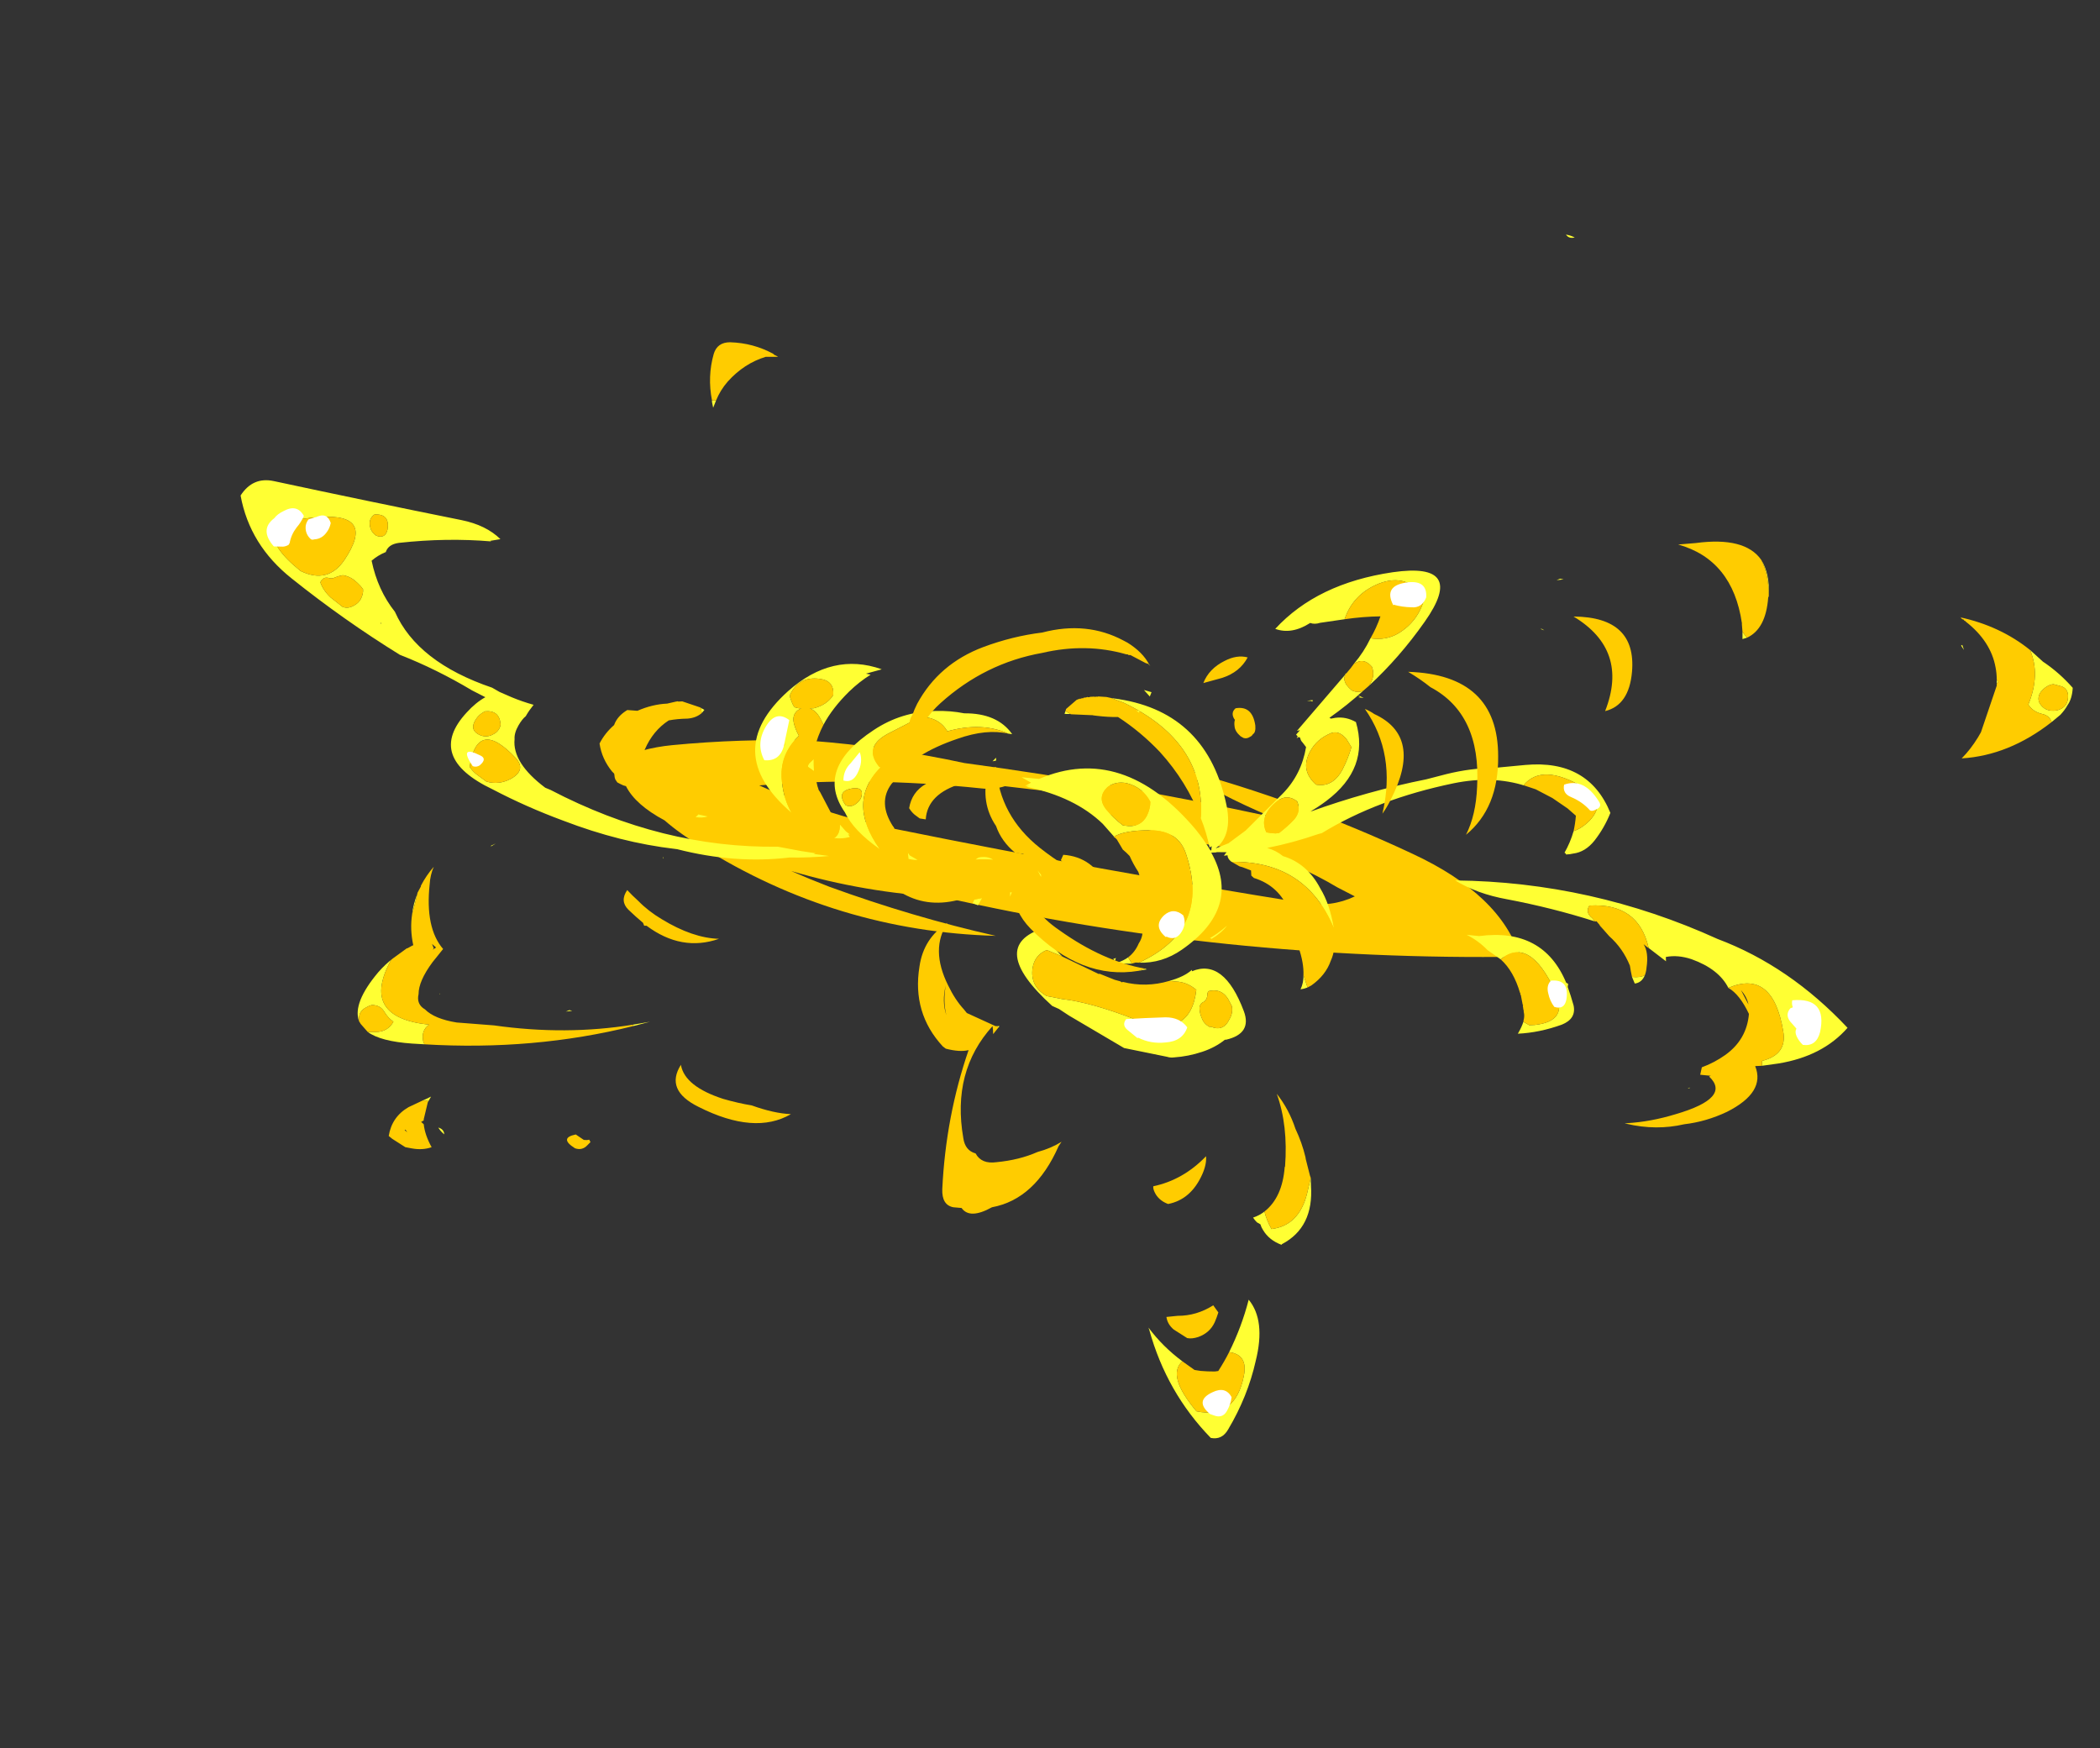 <?xml version="1.0" encoding="UTF-8" standalone="no"?>
<svg xmlns:ffdec="https://www.free-decompiler.com/flash" xmlns:xlink="http://www.w3.org/1999/xlink" ffdec:objectType="frame" height="821.4px" width="986.75px" xmlns="http://www.w3.org/2000/svg">
  <rect width="100%" height="100%" fill="#333333" stroke="none"/>
  <g transform="matrix(1.0, 0.0, 0.0, 1.0, 530.0, 337.05)">
    <use ffdec:characterId="926" height="14.6" transform="matrix(6.261, 0.0, 0.0, 7.0, -241.497, 10.65)" width="68.0" xlink:href="#shape0"/>
    <use ffdec:characterId="923" height="69.4" transform="matrix(-4.65, -2.67, 3.399, -5.921, 145.91, 480.745)" width="145.35" xlink:href="#shape1"/>
    <use ffdec:characterId="927" height="67.3" transform="matrix(5.493, 0.0, 0.0, 6.837, -361.889, -226.82)" width="146.7" xlink:href="#shape2"/>
  </g>
  <defs>
    <g id="shape0" transform="matrix(1.0, 0.0, 0.0, 1.0, 34.7, 7.7)">
      <path d="M3.3 -2.4 Q0.8 -3.45 -2.05 -4.25 L-5.4 -4.6 -5.35 -4.6 Q-6.2 -4.35 -7.15 -4.45 -15.7 -5.25 -23.8 -4.65 -18.95 -2.7 -13.45 -1.7 1.75 1.05 17.1 3.25 19.15 3.55 20.9 2.8 L19.6 2.2 Q18.1 1.4 16.45 0.75 14.6 0.05 12.45 -0.3 L9.45 -0.75 Q8.25 -0.9 7.45 -1.25 5.45 -1.5 3.3 -2.4 M7.65 -5.8 Q16.8 -3.6 25.25 -0.05 31.85 2.7 33.3 6.85 11.1 7.15 -10.0 2.85 -15.9 2.55 -21.4 1.1 -20.0 1.65 -18.55 2.15 -12.25 4.2 -6.05 5.45 -18.0 5.15 -28.15 -0.55 -29.75 -1.4 -30.9 -2.3 -33.1 -3.35 -33.8 -4.6 L-34.0 -4.65 Q-34.25 -4.75 -34.45 -4.85 L-34.6 -5.05 -34.65 -5.2 -34.7 -5.6 -34.7 -6.3 Q-32.65 -7.15 -30.35 -7.35 -25.15 -7.8 -20.0 -7.65 -14.1 -7.25 -8.4 -6.15 3.2 -4.75 14.6 -2.55 10.5 -4.1 7.65 -5.8" fill="#ffcc00" fill-rule="evenodd" stroke="none"/>
    </g>
    <g id="shape1" transform="matrix(1.0, 0.0, 0.0, 1.0, 59.7, 52.3)">
      <path d="M45.4 -48.9 L45.35 -48.85 44.95 -48.4 44.95 -48.85 44.95 -48.75 45.4 -48.9 M42.3 -50.2 Q42.7 -50.15 43.05 -50.0 42.55 -49.9 42.3 -50.2 M21.65 -18.25 Q24.45 -18.05 25.9 -17.25 30.1 -15.7 27.3 -11.35 26.0 -9.3 23.45 -8.1 22.3 -7.55 21.15 -7.25 18.65 -6.1 16.6 -6.85 L16.9 -6.95 Q19.45 -7.15 21.65 -8.9 22.9 -8.35 24.3 -8.95 L25.95 -10.95 Q27.45 -12.7 25.3 -13.35 L25.15 -13.35 25.1 -13.2 Q26.35 -16.55 21.65 -18.25 M19.5 -17.45 L19.1 -17.6 18.3 -17.6 Q18.6 -17.75 19.05 -17.85 L19.35 -17.5 19.5 -17.45 M27.5 -21.05 L26.35 -20.7 26.45 -20.8 25.2 -20.4 Q26.65 -21.2 28.15 -21.85 32.0 -24.1 37.05 -25.2 L37.2 -25.25 Q41.65 -26.75 46.95 -27.4 50.35 -27.85 53.65 -27.95 60.2 -28.35 59.0 -24.25 58.75 -23.35 58.25 -22.7 L59.55 -22.75 Q63.2 -22.7 66.6 -23.1 72.4 -22.95 78.15 -22.25 82.8 -21.7 85.65 -19.05 85.55 -17.5 83.75 -17.05 75.8 -15.05 67.8 -12.95 65.7 -12.4 64.0 -12.75 L64.7 -13.2 64.6 -13.2 Q68.15 -14.5 71.55 -16.45 72.3 -16.9 72.15 -17.45 72.6 -17.9 72.85 -18.45 71.1 -20.0 68.85 -20.7 64.95 -22.95 58.15 -21.9 L57.4 -21.9 56.25 -21.8 Q55.25 -21.7 54.25 -21.5 54.35 -22.0 54.35 -22.4 L54.35 -22.45 Q54.5 -22.75 54.5 -23.25 54.5 -23.85 54.2 -24.2 53.35 -25.7 49.75 -26.05 L49.25 -26.0 Q38.2 -25.65 29.5 -21.6 L27.5 -21.05 M29.95 -19.1 Q38.0 -17.9 35.5 -11.95 33.85 -8.1 29.35 -7.45 L29.4 -7.5 30.35 -8.25 29.95 -8.15 Q30.5 -8.95 30.85 -9.9 31.4 -11.45 31.35 -12.75 L31.65 -12.6 Q32.45 -12.15 33.1 -12.25 L32.8 -12.1 Q31.95 -11.45 31.9 -10.65 32.45 -9.75 33.65 -10.15 35.35 -10.7 35.2 -12.1 L35.1 -12.25 Q34.9 -12.4 34.65 -12.55 34.5 -12.65 34.3 -12.7 34.0 -12.65 33.75 -12.55 L33.85 -12.65 33.95 -12.8 Q34.15 -13.25 33.7 -13.65 33.35 -13.95 32.85 -14.2 32.75 -14.2 32.75 -14.3 33.4 -16.1 32.05 -17.55 31.15 -18.55 29.95 -19.1 M30.6 -15.15 Q30.35 -15.5 30.05 -15.85 L30.7 -15.8 30.75 -15.7 30.75 -15.55 30.6 -15.15 M28.95 -16.75 L28.9 -16.8 28.95 -16.8 28.95 -16.75 M25.75 -18.15 L25.0 -18.35 24.55 -18.4 24.7 -18.45 24.45 -18.55 Q24.95 -18.95 25.6 -19.15 25.3 -18.75 25.75 -18.15 M3.1 -18.4 L4.55 -18.55 Q5.25 -19.25 4.85 -20.1 4.25 -21.3 2.55 -21.3 L2.2 -21.2 1.25 -20.95 Q-1.1 -20.15 -5.3 -19.65 -10.3 -19.0 -8.55 -15.8 -7.5 -15.65 -6.65 -16.0 L-6.1 -16.2 Q-6.55 -15.85 -6.9 -15.45 -7.2 -15.1 -7.35 -14.75 L-7.4 -14.85 Q-9.25 -12.95 -13.1 -15.45 -14.7 -16.5 -13.0 -17.75 L-12.9 -17.8 Q-12.5 -18.6 -11.7 -19.3 -10.85 -20.05 -9.8 -20.6 -9.55 -20.75 -9.25 -20.8 L-5.6 -21.75 0.0 -21.7 1.05 -21.65 1.7 -21.7 Q9.3 -20.4 5.75 -17.35 5.05 -17.8 4.2 -18.1 3.65 -18.3 3.1 -18.4 M25.3 -15.85 Q25.5 -15.05 26.35 -15.55 27.55 -16.3 26.15 -16.8 25.6 -16.75 25.4 -16.3 25.3 -16.1 25.3 -15.85 M13.9 -15.65 Q13.9 -15.5 13.75 -15.35 13.15 -14.95 12.55 -15.0 13.4 -15.3 13.9 -15.6 L13.9 -15.65 M4.3 -9.5 L5.8 -9.1 Q9.1 -8.45 13.2 -9.5 L13.05 -9.35 13.35 -9.5 13.05 -9.1 14.0 -9.1 Q13.3 -8.85 12.6 -8.6 7.8 -3.6 -1.5 -6.25 -2.65 -6.6 -3.55 -7.0 L-3.6 -6.95 -3.45 -6.7 -3.35 -6.85 Q-2.45 -6.05 -1.4 -5.4 1.5 -0.7 9.45 -1.15 L10.65 -1.3 10.0 -1.1 Q2.65 1.1 -2.85 -3.8 -4.55 -5.35 -3.85 -6.7 L-4.6 -5.95 -5.35 -4.6 -6.55 -1.15 Q-7.15 0.65 -6.3 2.45 L-5.85 2.6 Q-5.6 2.65 -5.45 2.8 L-5.3 2.8 -5.2 2.65 -5.2 2.8 -5.0 2.85 -5.1 3.25 -4.9 3.1 -6.15 8.25 -6.1 8.15 -6.2 7.85 Q-6.4 7.65 -6.65 7.55 -6.95 7.45 -7.3 7.4 -7.95 7.45 -8.2 7.8 -7.6 6.35 -6.8 5.0 L-6.95 5.0 -7.25 5.2 Q-8.0 5.65 -9.0 5.65 -12.05 3.35 -10.2 -0.05 -9.85 -0.7 -9.4 -1.3 -12.85 1.9 -16.85 4.65 L-18.15 5.65 Q-19.75 6.85 -21.5 7.65 L-23.75 8.9 Q-28.3 11.4 -32.3 8.95 -32.5 7.85 -32.3 6.75 -32.1 5.75 -31.25 5.25 -31.05 5.1 -30.75 4.95 L-30.65 5.0 -30.55 5.0 Q-30.55 5.8 -30.3 6.6 -30.8 7.05 -31.05 7.75 -31.6 9.55 -29.15 9.55 -24.95 9.6 -24.5 7.65 L-24.65 7.65 Q-21.7 7.15 -19.1 5.35 -14.0 1.8 -11.25 -2.15 L-11.05 -2.3 Q-9.5 -3.7 -7.75 -4.9 -8.6 -4.75 -9.3 -4.85 -11.45 -4.45 -13.55 -5.5 -14.95 -6.1 -16.3 -7.4 -11.25 -4.35 -5.65 -6.95 L-5.75 -6.95 -5.6 -6.95 Q-5.2 -6.9 -5.05 -6.7 L-4.8 -6.85 Q-4.8 -6.7 -4.85 -6.55 L-4.05 -6.9 -4.1 -6.9 -3.7 -7.1 Q-8.45 -9.35 -5.7 -13.9 -4.8 -15.4 -3.0 -16.15 -7.05 -11.7 -1.85 -8.05 -0.25 -6.9 1.9 -7.85 3.9 -8.75 4.4 -9.5 L4.3 -9.5 M13.05 -3.65 L13.5 -3.85 13.6 -3.5 13.55 -3.65 13.05 -3.65 M-6.3 9.05 Q-6.55 10.1 -6.45 11.15 -7.75 11.55 -8.35 12.4 -9.35 13.8 -8.8 15.4 -6.4 16.35 -4.7 14.7 -3.2 13.2 -3.65 11.4 L-1.95 10.35 Q-1.6 10.05 -1.2 10.0 -0.3 8.65 1.2 8.45 0.0 12.6 -5.25 15.85 -10.45 19.05 -9.85 14.0 -9.5 11.0 -8.4 8.25 L-8.4 8.3 Q-8.5 9.05 -7.8 9.5 -6.75 9.8 -6.3 9.05 M-16.9 -11.85 Q-16.7 -12.05 -16.45 -12.2 -16.4 -11.7 -16.05 -11.25 L-16.9 -11.85 M-2.5 -16.45 Q-2.0 -16.7 -1.4 -16.9 L-1.35 -16.9 Q-1.75 -16.55 -1.95 -16.2 -2.2 -16.3 -2.5 -16.45 M6.25 -8.1 Q5.25 -8.4 4.2 -8.5 L3.75 -8.35 Q2.75 -7.95 2.8 -7.1 2.85 -6.55 3.15 -6.15 4.35 -5.55 5.75 -5.85 6.7 -6.1 7.05 -6.75 7.4 -7.7 6.25 -8.1 M56.0 -24.6 Q55.75 -24.3 55.85 -23.9 55.9 -23.8 55.95 -23.75 56.65 -23.0 57.65 -23.55 58.05 -24.0 58.0 -24.55 57.95 -25.2 57.05 -25.15 56.35 -25.1 56.0 -24.6 M56.4 -27.4 Q56.0 -27.55 55.6 -27.6 L54.5 -27.7 Q53.4 -27.5 52.75 -26.7 51.95 -25.65 53.25 -25.3 58.0 -24.15 56.4 -27.4 M41.5 -15.95 L41.05 -15.95 41.1 -16.2 41.2 -16.15 41.4 -15.95 41.5 -15.95 M36.95 -22.4 L36.15 -22.2 Q36.5 -22.5 37.05 -22.65 L36.95 -22.4 M33.4 -15.35 L33.45 -15.15 33.45 -15.35 33.4 -15.35 M74.35 -22.05 L73.05 -22.2 Q72.55 -22.15 72.25 -21.75 72.0 -21.45 72.0 -21.15 72.0 -20.75 72.25 -20.45 72.4 -20.4 72.55 -20.35 72.95 -20.25 73.35 -20.2 73.9 -20.15 74.4 -20.3 74.7 -20.5 74.9 -20.7 75.05 -20.9 75.35 -20.95 75.85 -21.05 75.8 -21.5 75.2 -21.9 74.35 -22.05 M78.65 -17.6 Q84.55 -20.65 77.8 -21.5 75.15 -21.35 74.95 -19.35 74.6 -15.5 78.65 -17.6 M69.45 -21.9 L69.35 -21.85 69.45 -21.85 69.45 -21.9 M74.65 -16.25 Q74.3 -16.75 73.6 -16.8 72.75 -16.7 73.0 -16.05 73.5 -15.0 74.65 -15.6 74.85 -15.95 74.65 -16.25 M-26.85 -36.3 Q-26.7 -34.35 -26.05 -32.5 -28.25 -33.15 -29.25 -35.9 -30.2 -38.3 -30.15 -40.95 -30.15 -41.8 -29.2 -42.05 -23.85 -40.85 -19.8 -37.7 L-19.65 -37.6 Q-21.55 -38.25 -23.7 -38.45 -23.1 -39.85 -26.95 -40.95 -30.25 -40.1 -29.0 -37.2 -28.4 -35.8 -26.85 -36.3 M-47.1 -9.0 L-47.1 -9.05 -46.95 -9.1 -47.1 -9.0 M-54.85 -0.95 L-54.65 -0.65 Q-56.3 0.6 -54.95 1.85 -51.45 5.2 -48.9 2.55 -47.35 3.35 -44.85 3.0 -43.6 2.8 -42.8 2.25 L-43.0 2.0 -41.1 2.2 Q-38.35 4.55 -34.75 2.7 -34.7 2.15 -35.5 2.05 L-35.85 1.95 -35.9 1.95 Q-32.05 1.3 -28.2 0.25 -25.7 -0.45 -23.45 -0.4 -33.9 4.2 -45.95 5.1 -52.6 5.95 -59.7 4.25 -59.05 1.7 -56.0 -0.25 L-54.85 -0.95 M-30.35 -3.55 L-28.95 -3.45 Q-27.85 -3.2 -26.7 -3.25 L-27.7 -2.9 Q-32.2 -0.2 -36.35 -2.7 L-36.55 -2.7 -36.65 -2.9 Q-37.25 -3.3 -37.9 -3.8 -38.7 -4.5 -37.85 -5.35 -36.5 -6.6 -34.9 -7.4 L-34.9 -7.3 Q-34.9 -6.85 -34.8 -6.5 L-35.4 -6.5 -35.8 -6.3 Q-38.25 -4.9 -35.9 -3.6 -31.5 -1.15 -30.35 -3.55 M-50.35 -4.7 L-50.3 -4.8 -50.2 -4.85 -50.35 -4.7 M-42.0 0.45 Q-42.1 -0.1 -41.6 -0.4 L-41.1 -0.1 Q-41.8 0.15 -42.0 0.45 M-36.85 1.75 L-36.45 1.85 -36.5 1.85 -36.85 1.75 M-12.35 -16.4 Q-12.35 -15.9 -11.95 -15.55 L-11.65 -15.4 Q-10.5 -14.75 -9.55 -15.45 -9.5 -15.6 -9.6 -15.7 -9.8 -16.0 -9.65 -16.25 -9.4 -16.5 -9.6 -16.8 -9.85 -17.1 -10.2 -17.3 -10.65 -17.6 -11.25 -17.55 L-11.25 -17.5 Q-12.45 -17.4 -12.35 -16.4 M-1.05 -16.65 L-1.1 -16.85 -0.85 -16.8 -0.9 -16.8 -1.05 -16.65 M-25.45 -23.1 L-25.8 -23.55 Q-27.85 -25.95 -26.15 -28.05 L-26.15 -28.1 Q-25.0 -28.25 -24.1 -27.85 -23.85 -27.75 -23.65 -27.6 L-23.3 -27.6 Q-23.05 -27.55 -22.8 -27.45 -23.2 -27.1 -23.4 -26.7 -23.95 -27.15 -24.7 -27.5 -26.65 -26.35 -25.85 -24.15 L-25.45 -23.1 M-8.0 -3.6 Q-8.35 -2.95 -8.55 -2.3 -8.75 -1.55 -8.0 -1.1 -6.75 -0.95 -6.35 -2.0 -5.8 -3.35 -7.0 -4.0 L-7.35 -3.9 -7.75 -3.75 -8.0 -3.6 M-8.7 0.55 Q-10.1 0.95 -10.05 2.35 -10.0 3.2 -9.75 4.0 L-9.05 4.3 Q-8.1 4.6 -7.6 4.15 -6.75 3.3 -6.8 2.3 -6.85 0.85 -8.7 0.55" fill="#ffff33" fill-rule="evenodd" stroke="none"/>
      <path d="M44.95 -48.85 L44.5 -50.05 44.45 -50.05 44.6 -50.25 44.3 -50.3 Q43.75 -50.9 42.7 -51.4 43.25 -51.9 44.15 -52.15 L44.7 -52.3 46.05 -52.25 46.45 -52.2 Q47.05 -50.95 46.2 -49.8 45.8 -49.35 45.4 -48.9 L44.95 -48.75 44.95 -48.85 M45.5 -51.3 L45.2 -51.35 45.45 -51.25 45.5 -51.3 M32.3 -45.7 L31.45 -45.75 31.2 -45.65 31.05 -45.55 30.85 -45.65 30.95 -45.95 Q31.1 -46.45 31.75 -46.55 33.45 -46.5 32.3 -45.7 M19.05 -17.85 L19.15 -17.9 20.5 -18.2 20.7 -18.2 21.05 -18.25 21.65 -18.25 Q26.35 -16.55 25.1 -13.2 L25.15 -13.35 25.3 -13.35 Q27.45 -12.7 25.95 -10.95 L24.3 -8.95 Q22.9 -8.35 21.65 -8.9 19.45 -7.15 16.9 -6.95 18.8 -7.4 20.55 -9.0 23.3 -11.45 23.45 -13.4 L23.6 -13.95 Q23.85 -15.55 21.6 -16.45 L21.55 -16.45 21.4 -16.55 21.2 -16.65 19.5 -17.45 19.35 -17.5 19.05 -17.85 M20.5 -15.0 Q20.85 -14.95 21.2 -14.8 21.7 -13.75 21.0 -12.8 20.3 -11.75 19.2 -11.05 L18.15 -11.15 17.9 -11.2 18.25 -11.5 Q20.45 -13.3 19.45 -14.9 L19.95 -15.05 20.5 -15.0 M25.6 -19.15 Q27.1 -19.65 29.5 -19.1 L29.5 -19.15 29.8 -19.1 29.95 -19.1 Q31.15 -18.55 32.05 -17.55 33.4 -16.1 32.75 -14.3 32.75 -14.2 32.85 -14.2 33.35 -13.95 33.7 -13.65 34.15 -13.25 33.95 -12.8 L33.85 -12.65 33.75 -12.55 Q34.0 -12.65 34.3 -12.7 34.5 -12.65 34.65 -12.55 34.9 -12.4 35.1 -12.25 L35.2 -12.1 Q35.35 -10.7 33.65 -10.15 32.45 -9.75 31.9 -10.65 31.95 -11.45 32.8 -12.1 L33.1 -12.25 Q32.45 -12.15 31.65 -12.6 L31.35 -12.75 Q31.3 -13.65 31.0 -14.45 L30.6 -15.15 30.75 -15.55 30.75 -15.7 30.7 -15.8 30.05 -15.85 29.1 -16.65 28.95 -16.75 28.95 -16.8 28.9 -16.8 28.65 -16.9 26.75 -17.85 Q26.25 -18.0 25.75 -18.15 25.3 -18.75 25.6 -19.15 M25.3 -15.85 Q25.3 -16.1 25.4 -16.3 25.6 -16.75 26.15 -16.8 27.55 -16.3 26.35 -15.55 25.5 -15.05 25.3 -15.85 M-6.1 -16.2 L-6.65 -16.0 Q-7.5 -15.65 -8.55 -15.8 -10.3 -19.0 -5.3 -19.65 -1.1 -20.15 1.25 -20.95 L2.2 -21.2 2.55 -21.3 Q4.25 -21.3 4.85 -20.1 5.25 -19.25 4.55 -18.55 L3.1 -18.4 3.0 -18.4 -0.45 -18.2 -0.5 -18.15 -0.55 -18.15 -1.9 -18.0 -2.4 -17.9 -2.6 -17.9 -2.6 -17.85 Q-4.65 -17.4 -6.1 -16.2 M3.4 -15.45 Q3.4 -15.05 4.0 -14.6 5.5 -13.3 7.4 -12.7 L7.45 -12.3 Q5.1 -11.4 2.7 -12.7 2.2 -12.95 1.9 -13.4 1.8 -13.65 1.85 -13.9 1.95 -14.4 2.2 -14.9 2.45 -15.45 3.1 -15.45 L3.4 -15.45 M12.55 -15.0 L12.25 -15.05 12.25 -15.1 Q11.1 -15.45 10.45 -16.45 L10.45 -16.6 Q10.35 -17.0 10.85 -17.25 11.35 -17.5 11.8 -17.6 L12.9 -17.55 13.35 -17.5 Q13.5 -17.3 13.55 -17.15 13.6 -16.55 13.85 -15.95 L13.85 -15.9 13.9 -15.85 13.9 -15.65 13.9 -15.6 Q13.4 -15.3 12.55 -15.0 M-1.4 -5.4 Q1.25 -3.7 4.6 -2.85 6.95 -2.3 9.3 -2.2 10.05 -2.55 10.95 -2.85 L11.25 -2.95 Q11.3 -2.95 11.4 -3.0 L13.0 -3.65 13.05 -3.65 13.55 -3.65 13.6 -3.5 13.2 -2.6 13.05 -2.45 13.0 -2.45 13.0 -2.4 12.95 -2.4 12.85 -2.3 12.8 -2.3 12.75 -2.25 12.75 -2.2 12.7 -2.2 12.55 -2.1 12.5 -2.05 12.45 -2.05 12.35 -2.0 12.3 -1.95 12.0 -1.8 11.95 -1.8 11.9 -1.75 11.85 -1.75 11.8 -1.7 11.75 -1.7 11.7 -1.65 11.05 -1.4 10.65 -1.3 9.45 -1.15 Q1.5 -0.7 -1.4 -5.4 M-6.15 8.25 L-6.25 8.7 -6.3 9.05 Q-6.75 9.8 -7.8 9.5 -8.5 9.05 -8.4 8.3 L-8.4 8.25 -8.2 7.8 Q-7.95 7.45 -7.3 7.4 -6.95 7.45 -6.65 7.55 -6.4 7.65 -6.2 7.85 L-6.1 8.15 -6.15 8.25 M-6.45 11.15 Q-6.45 12.0 -6.25 12.8 -4.95 12.2 -3.65 11.4 -3.2 13.2 -4.7 14.7 -6.4 16.35 -8.8 15.4 -9.35 13.8 -8.35 12.4 -7.75 11.55 -6.45 11.15 M-30.3 6.6 Q-30.1 7.1 -29.8 7.6 L-28.85 7.75 -27.25 7.85 -25.6 7.8 -24.65 7.65 -24.5 7.65 Q-24.95 9.6 -29.15 9.55 -31.6 9.55 -31.05 7.75 -30.8 7.05 -30.3 6.6 M-16.3 -7.4 L-16.6 -7.75 Q-17.4 -8.6 -17.5 -9.45 -17.75 -10.5 -17.1 -11.6 L-16.9 -11.85 -16.05 -11.25 Q-15.55 -10.5 -14.45 -9.75 L-14.2 -9.55 Q-13.4 -8.65 -12.15 -7.9 -10.3 -6.75 -8.05 -7.15 L-7.75 -7.1 -7.5 -6.8 -6.7 -6.9 -6.45 -6.95 -5.75 -6.95 -5.65 -6.95 Q-11.25 -4.35 -16.3 -7.4 M-3.0 -16.15 L-2.75 -16.25 -2.5 -16.45 Q-2.2 -16.3 -1.95 -16.2 -2.25 -15.65 -2.15 -15.0 -2.2 -14.45 -1.75 -13.9 -1.05 -13.0 -0.25 -12.25 L-0.1 -12.0 Q0.25 -11.25 1.0 -10.75 1.75 -10.45 2.35 -10.1 2.75 -10.0 3.15 -9.95 3.6 -9.75 4.05 -9.55 L4.3 -9.5 4.4 -9.5 Q3.9 -8.75 1.9 -7.85 -0.25 -6.9 -1.85 -8.05 -7.05 -11.7 -3.0 -16.15 M6.25 -8.1 Q7.4 -7.7 7.05 -6.75 6.7 -6.1 5.75 -5.85 4.35 -5.55 3.15 -6.15 2.85 -6.55 2.8 -7.1 2.75 -7.95 3.75 -8.35 L4.2 -8.5 Q5.25 -8.4 6.25 -8.1 M56.4 -27.4 Q58.0 -24.15 53.25 -25.3 51.95 -25.65 52.75 -26.7 53.4 -27.5 54.5 -27.7 L55.6 -27.6 Q56.0 -27.55 56.4 -27.4 M56.0 -24.6 Q56.35 -25.1 57.05 -25.15 57.95 -25.2 58.0 -24.55 58.05 -24.0 57.65 -23.55 56.65 -23.0 55.95 -23.75 55.9 -23.8 55.85 -23.9 55.75 -24.3 56.0 -24.6 M37.05 -22.65 L37.25 -22.7 Q38.5 -22.95 39.6 -23.0 42.3 -23.5 44.85 -22.9 L45.35 -22.8 Q46.7 -22.4 47.55 -21.55 47.6 -20.75 47.25 -19.95 47.4 -19.3 46.9 -18.6 L46.1 -18.3 Q45.25 -17.4 44.15 -16.85 L43.6 -16.45 43.45 -16.35 43.4 -16.35 43.1 -16.2 41.5 -15.95 41.4 -15.95 41.2 -16.15 41.1 -16.2 Q41.3 -16.7 41.95 -17.05 42.7 -17.4 43.3 -17.8 44.05 -18.95 43.85 -20.35 43.7 -21.3 42.5 -21.45 41.2 -22.5 37.1 -22.45 L36.95 -22.4 37.05 -22.65 M32.25 -17.05 L32.25 -17.05 M78.65 -17.6 Q74.6 -15.5 74.95 -19.35 75.15 -21.35 77.8 -21.5 84.55 -20.65 78.65 -17.6 M74.35 -22.05 Q75.2 -21.9 75.8 -21.5 75.85 -21.05 75.35 -20.95 75.05 -20.9 74.9 -20.7 74.7 -20.5 74.4 -20.3 73.9 -20.15 73.35 -20.2 72.95 -20.25 72.55 -20.35 72.4 -20.4 72.25 -20.45 72.0 -20.75 72.0 -21.15 72.0 -21.45 72.25 -21.75 72.55 -22.15 73.05 -22.2 L74.35 -22.05 M74.65 -16.25 Q74.85 -15.95 74.65 -15.6 73.5 -15.0 73.0 -16.05 72.75 -16.7 73.6 -16.8 74.3 -16.75 74.65 -16.25 M0.35 1.65 Q0.95 1.9 0.75 2.35 -0.4 3.1 -1.5 2.0 -1.85 1.6 -1.7 1.4 -1.7 1.25 -1.6 1.15 -1.45 0.9 -1.15 0.85 L-0.85 0.85 Q-0.2 0.95 0.05 1.25 0.25 1.45 0.3 1.65 L0.35 1.65 M3.65 4.8 Q3.0 5.6 2.05 5.8 2.0 4.65 3.1 3.7 L4.3 2.75 Q4.5 3.8 3.65 4.8 M-20.55 -36.35 L-21.35 -35.9 Q-22.8 -35.25 -23.6 -34.05 L-24.3 -34.3 Q-24.4 -34.65 -24.45 -35.0 -24.55 -35.8 -23.85 -36.45 -23.45 -36.8 -23.05 -36.9 L-21.65 -36.85 Q-20.95 -36.75 -20.55 -36.35 M-23.7 -38.45 L-25.0 -38.55 -25.5 -38.4 Q-26.05 -38.2 -26.6 -37.95 L-26.85 -37.8 Q-26.9 -37.0 -26.85 -36.3 -28.4 -35.8 -29.0 -37.2 -30.25 -40.1 -26.95 -40.95 -23.1 -39.85 -23.7 -38.45 M-15.75 -29.55 Q-15.0 -29.65 -14.4 -29.4 -13.95 -29.2 -13.85 -29.0 -15.85 -27.6 -16.55 -25.4 -16.95 -25.85 -17.05 -26.6 -17.3 -28.5 -15.75 -29.55 M-47.1 -9.05 L-47.1 -9.0 Q-48.85 -8.1 -50.4 -6.8 -53.95 -3.9 -51.3 -3.4 L-51.4 -3.3 -50.55 -3.6 Q-50.45 -3.35 -50.35 -3.1 -51.1 -2.4 -51.6 -1.55 -52.55 0.1 -51.6 1.7 -50.05 2.55 -48.9 2.55 -51.45 5.2 -54.95 1.85 -56.3 0.6 -54.65 -0.65 L-54.85 -0.95 -54.35 -1.2 Q-56.3 -2.4 -54.2 -4.9 -53.05 -6.2 -51.5 -7.1 -49.65 -8.45 -47.1 -9.05 M-35.9 1.95 L-35.85 1.95 -35.5 2.05 Q-34.7 2.15 -34.75 2.7 -38.35 4.55 -41.1 2.2 L-40.95 2.2 -40.55 2.25 Q-41.3 1.95 -41.8 0.95 -41.95 0.7 -42.0 0.45 -41.8 0.15 -41.1 -0.1 -40.75 0.2 -40.45 0.5 -39.15 1.3 -37.6 1.55 L-36.85 1.75 -36.5 1.85 -36.45 1.85 -36.35 1.9 -36.0 2.0 -35.95 2.0 -35.9 1.95 M-30.35 -3.55 Q-31.5 -1.15 -35.9 -3.6 -38.25 -4.9 -35.8 -6.3 L-35.4 -6.5 -34.8 -6.5 -34.75 -6.4 Q-34.65 -6.1 -34.4 -5.9 L-34.35 -5.85 -34.35 -5.8 -34.3 -5.8 -34.05 -5.55 -34.05 -5.5 -34.0 -5.5 -33.45 -5.0 -33.35 -4.95 -33.35 -4.9 -33.3 -4.9 Q-31.85 -3.8 -30.35 -3.55 M-12.35 -16.4 Q-12.45 -17.4 -11.25 -17.5 L-11.25 -17.55 Q-10.65 -17.6 -10.2 -17.3 -9.85 -17.1 -9.6 -16.8 -9.4 -16.5 -9.65 -16.25 -9.8 -16.0 -9.6 -15.7 -9.5 -15.6 -9.55 -15.45 -10.5 -14.75 -11.65 -15.4 L-11.95 -15.55 Q-12.35 -15.9 -12.35 -16.4 M-23.4 -26.7 Q-24.15 -25.25 -23.0 -23.35 L-23.0 -23.3 Q-21.45 -20.75 -19.2 -19.25 -20.8 -19.75 -22.15 -20.7 -23.25 -21.3 -24.15 -22.05 L-24.25 -22.15 -25.3 -23.0 -25.45 -23.1 -25.85 -24.15 Q-26.65 -26.35 -24.7 -27.5 -23.95 -27.15 -23.4 -26.7 M-8.0 -3.6 L-7.75 -3.75 -7.35 -3.9 -7.0 -4.0 Q-5.8 -3.35 -6.35 -2.0 -6.75 -0.95 -8.0 -1.1 -8.75 -1.55 -8.55 -2.3 -8.35 -2.95 -8.0 -3.6 M-8.7 0.55 Q-6.85 0.85 -6.8 2.3 -6.75 3.3 -7.6 4.15 -8.1 4.6 -9.05 4.3 L-9.75 4.0 Q-10.0 3.2 -10.05 2.35 -10.1 0.95 -8.7 0.55 M-51.15 2.25 Q-50.7 2.65 -49.95 2.85 -50.55 2.55 -51.15 2.25" fill="#ffcc00" fill-rule="evenodd" stroke="none"/>
      <path d="M27.4 -15.4 Q27.85 -14.8 27.6 -14.1 27.5 -13.6 27.4 -13.15 26.7 -13.6 26.65 -14.5 26.6 -15.25 27.4 -15.4 M56.1 -26.35 Q55.4 -26.3 55.7 -26.95 55.85 -27.2 56.2 -27.25 58.25 -26.45 56.1 -26.35 M35.65 -14.8 Q35.6 -13.5 34.15 -13.65 L33.45 -15.35 Q33.05 -16.45 34.3 -16.9 35.7 -16.2 35.65 -14.8 M79.85 -20.35 Q80.0 -20.55 80.2 -20.65 80.55 -20.8 80.9 -20.95 82.75 -20.45 82.1 -19.25 82.05 -18.9 81.7 -18.5 81.0 -17.6 79.95 -18.1 79.9 -18.45 79.95 -18.8 L80.0 -19.05 Q80.1 -19.65 79.85 -20.2 79.85 -20.3 79.85 -20.35 M79.45 -18.15 L78.75 -17.55 Q78.25 -17.15 77.6 -17.6 77.45 -17.95 77.5 -18.25 77.55 -18.85 78.15 -19.15 78.25 -19.25 78.4 -19.25 79.0 -19.15 79.3 -18.75 79.5 -18.5 79.45 -18.15 M-27.35 -39.25 Q-28.05 -38.45 -29.0 -38.9 -29.25 -39.35 -29.25 -39.9 -29.25 -40.5 -28.45 -40.6 L-28.1 -40.65 Q-26.3 -40.4 -27.35 -39.25 M-35.45 -3.95 Q-34.95 -3.55 -35.1 -3.1 -36.45 -2.35 -37.1 -3.7 -37.4 -4.4 -36.5 -4.55 -35.9 -4.35 -35.45 -3.95 M-8.5 -20.0 Q-7.45 -20.6 -6.2 -20.65 L-6.2 -20.7 -5.05 -20.55 Q-4.4 -20.45 -4.5 -19.95 -5.85 -19.25 -7.4 -18.5 -8.5 -18.0 -9.5 -18.35 -9.75 -19.35 -8.5 -20.0 M-2.85 -12.45 Q-3.2 -11.65 -4.3 -11.8 -4.9 -12.15 -4.9 -12.8 -4.9 -13.6 -3.95 -13.65 L-3.95 -13.7 Q-2.45 -13.5 -2.85 -12.45 M-6.75 13.9 Q-5.05 14.75 -6.9 15.8 -8.25 16.55 -8.9 15.5 -9.05 14.7 -8.2 14.4 -7.5 14.1 -6.75 13.95 L-6.75 13.9 M-27.55 9.05 Q-28.75 10.15 -30.9 9.25 -31.45 9.05 -31.05 8.65 -30.85 8.4 -30.65 8.4 -29.7 8.65 -28.65 8.55 -27.8 8.45 -27.55 9.05 M-55.85 2.45 L-55.3 2.6 Q-54.35 2.8 -54.5 3.45 L-54.65 3.6 Q-54.4 3.75 -54.3 4.0 -56.85 5.4 -57.8 3.05 -58.15 2.05 -57.05 1.7 -56.55 1.8 -56.2 2.0 -55.85 2.2 -55.85 2.45" fill="#ffffff" fill-rule="evenodd" stroke="none"/>
    </g>
    <g id="shape2" transform="matrix(1.0, 0.0, 0.0, 1.0, 61.05, 50.2)">
      <path d="M42.3 -50.2 Q42.7 -50.15 43.05 -50.0 42.55 -49.9 42.3 -50.2 M20.5 -18.2 L20.65 -18.2 20.6 -18.1 20.5 -18.15 20.15 -18.15 20.5 -18.2 M25.0 -18.35 L24.55 -18.4 24.7 -18.45 24.45 -18.55 24.5 -18.55 25.0 -18.35 M6.65 -20.65 L6.75 -20.55 6.55 -20.7 6.65 -20.65 M6.65 -18.5 L6.2 -18.9 6.85 -18.75 6.7 -18.45 6.65 -18.5 M5.55 -17.5 L5.85 -17.45 5.75 -17.35 5.55 -17.5 M11.15 -7.35 L10.65 -7.0 10.9 -7.25 11.15 -7.35 M12.0 -1.8 L11.85 -1.85 Q12.6 -2.2 13.3 -2.7 12.9 -2.25 12.0 -1.8 M11.3 -6.55 L10.05 -6.5 10.2 -6.6 11.6 -6.7 11.3 -6.55 M14.0 -9.1 L14.0 -9.1 M59.65 -25.35 Q59.65 -26.85 59.0 -27.85 59.75 -26.9 59.65 -25.35 M57.4 -22.9 Q57.6 -22.65 57.8 -22.5 L57.4 -22.4 57.4 -22.9 M40.25 -23.1 L40.45 -23.0 40.1 -23.1 40.25 -23.1 M41.8 -26.55 L42.1 -26.5 41.5 -26.45 41.8 -26.55 M79.15 -19.6 L79.3 -19.45 79.15 -19.35 79.15 -19.2 79.15 -19.6 M83.85 -16.7 Q83.65 -17.15 83.05 -17.25 82.25 -17.4 81.85 -17.9 82.9 -19.95 82.0 -21.65 L83.1 -20.85 Q84.5 -20.1 85.65 -19.05 85.6 -18.3 85.2 -17.85 85.0 -17.55 84.6 -17.2 L83.85 -16.7 M76.1 -21.95 L76.2 -22.0 76.35 -21.65 76.1 -21.95 M5.75 0.4 L6.3 0.25 6.45 0.3 5.75 0.4 M82.9 -18.75 Q82.65 -18.45 82.75 -18.1 83.2 -17.35 84.3 -17.5 85.3 -17.7 85.25 -18.55 85.2 -19.0 84.7 -19.15 L84.0 -19.3 Q83.4 -19.25 82.9 -18.75 M-8.3 -4.5 L-7.65 -4.6 -8.0 -4.1 Q-8.25 -4.2 -8.45 -4.25 L-8.3 -4.5 M-5.25 -5.0 L-5.1 -5.0 -5.25 -4.7 -5.25 -5.0 M-25.2 -41.85 L-25.1 -41.8 -25.2 -41.85 M-30.4 -38.8 L-30.65 -38.3 -30.75 -38.7 -30.75 -38.8 -30.4 -38.8 M-49.25 -8.35 L-49.65 -8.15 -49.65 -8.2 -49.25 -8.35 M-46.95 -9.1 L-46.95 -9.1 M-55.95 -4.9 Q-56.15 -4.2 -56.4 -3.5 -56.3 -4.2 -55.95 -4.9 M-58.05 -0.45 L-58.2 -0.35 Q-60.9 3.6 -54.95 4.1 -55.65 4.5 -55.45 5.25 L-55.35 5.45 -56.4 5.4 Q-59.1 5.25 -60.2 4.6 L-59.5 4.6 Q-58.5 4.6 -58.0 3.9 -58.45 3.65 -58.75 3.25 -59.1 2.75 -59.85 2.75 -60.1 2.8 -60.3 2.9 -60.95 3.15 -60.95 3.7 L-60.95 3.85 Q-61.5 2.6 -59.3 0.5 -58.7 -0.05 -58.05 -0.45 M-37.5 4.2 L-37.5 4.1 -36.05 3.9 -37.5 4.2 M-34.9 -7.4 L-34.9 -7.3 -34.95 -7.4 -34.9 -7.4 M-6.45 -14.05 L-6.75 -14.0 -6.45 -14.25 -6.45 -14.05 M-2.6 -6.05 L-2.9 -6.5 -2.6 -6.2 -2.6 -6.05 M-6.5 4.2 L-6.15 4.2 -6.35 4.4 -6.25 4.3 -6.35 4.2 -6.5 4.2 M-54.05 1.95 L-54.0 2.0 -54.05 2.0 -54.05 1.95 M-42.95 3.1 L-42.7 3.15 -43.25 3.2 -42.95 3.1" fill="#ffff33" fill-rule="evenodd" stroke="none"/>
      <path d="M25.9 -17.25 Q30.1 -15.7 27.3 -11.35 27.0 -10.85 26.6 -10.4 27.8 -14.5 25.1 -17.6 25.55 -17.45 25.9 -17.25 M6.55 -20.7 L6.35 -20.75 5.05 -21.3 4.9 -21.3 4.8 -21.35 4.7 -21.35 Q1.25 -22.15 -2.5 -21.45 -7.4 -20.75 -11.2 -18.0 -12.8 -16.85 -13.35 -15.25 -13.75 -15.65 -13.8 -16.2 -14.0 -16.7 -13.6 -17.2 -13.45 -17.55 -13.2 -17.95 -11.35 -20.7 -7.55 -21.85 -5.05 -22.6 -2.5 -22.85 1.3 -23.65 4.45 -22.3 L4.8 -22.15 Q6.1 -21.5 6.65 -20.65 L6.55 -20.7 M59.0 -27.85 Q59.65 -26.85 59.65 -25.35 L59.6 -25.25 Q59.4 -23.1 57.8 -22.5 57.6 -22.65 57.4 -22.9 L57.35 -23.4 57.35 -23.5 Q56.55 -27.85 51.9 -28.9 L53.4 -29.0 Q57.6 -29.45 59.0 -27.85 M45.65 -17.45 Q47.7 -21.65 42.95 -23.95 L43.0 -23.95 Q48.35 -23.9 47.95 -20.15 47.7 -17.85 45.65 -17.45 M33.75 -8.95 Q34.6 -10.3 34.7 -12.25 35.05 -17.25 30.7 -19.1 29.85 -19.65 28.8 -20.15 36.5 -19.95 36.5 -14.35 36.55 -10.8 33.75 -8.95 M79.15 -19.6 Q79.15 -20.05 79.05 -20.45 78.65 -22.25 76.5 -23.6 L76.45 -23.65 76.4 -23.65 76.3 -23.75 76.25 -23.75 76.15 -23.8 76.05 -23.9 76.0 -23.9 Q79.45 -23.3 82.0 -21.65 82.9 -19.95 81.85 -17.9 82.25 -17.4 83.05 -17.25 83.65 -17.15 83.85 -16.7 80.2 -14.4 76.15 -14.2 76.9 -14.8 77.55 -15.65 L77.8 -16.0 79.15 -19.2 79.15 -19.35 79.3 -19.45 79.15 -19.6 M82.9 -18.75 Q83.4 -19.25 84.0 -19.3 L84.7 -19.15 Q85.2 -19.0 85.25 -18.55 85.3 -17.7 84.3 -17.5 83.2 -17.35 82.75 -18.1 82.65 -18.45 82.9 -18.75 M6.3 0.25 L5.75 0.4 Q0.85 1.05 -3.5 -2.5 -4.95 -3.7 -4.9 -5.05 L-4.9 -5.4 -4.85 -5.45 -5.1 -5.0 -5.25 -5.0 -5.25 -5.1 Q-5.1 -5.8 -5.05 -6.45 L-5.2 -6.4 -5.25 -6.35 -5.35 -6.35 -7.45 -4.8 -7.65 -4.6 -8.3 -4.5 -8.3 -4.55 -7.75 -4.9 -8.3 -4.85 Q-14.05 -2.9 -17.7 -7.65 L-17.8 -7.75 Q-12.95 -4.5 -7.35 -6.2 -6.25 -6.35 -5.15 -6.8 L-5.05 -6.7 -4.8 -6.85 Q-4.8 -6.7 -4.85 -6.55 L-4.25 -6.85 -4.05 -6.9 -4.1 -6.9 -3.7 -7.1 -4.05 -7.25 -3.7 -7.4 -4.15 -7.65 -4.8 -7.7 Q-6.0 -8.5 -6.45 -9.55 -7.8 -11.15 -7.15 -13.2 L-7.05 -13.5 -6.45 -13.6 Q-6.15 -10.25 -2.7 -8.05 1.55 -5.35 5.7 -5.1 1.8 -4.7 -1.8 -6.35 L-2.15 -6.45 -2.4 -6.6 -2.45 -6.7 -2.45 -6.65 -2.8 -6.85 -2.95 -6.8 -2.9 -6.75 -3.55 -7.0 -3.6 -6.95 -3.45 -6.7 -3.35 -6.85 -3.15 -6.65 -3.35 -6.35 Q-3.6 -5.85 -3.6 -5.35 -3.6 -3.8 -1.05 -2.4 2.7 -0.25 6.3 0.25 M-30.75 -38.8 Q-31.15 -40.45 -30.6 -42.0 -30.3 -42.8 -29.2 -42.8 -27.2 -42.75 -25.5 -42.0 L-25.45 -41.95 -25.2 -41.85 -25.1 -41.8 -26.15 -41.8 Q-28.0 -41.35 -29.4 -40.1 -30.05 -39.5 -30.4 -38.8 L-30.75 -38.8 M-55.95 -4.9 L-55.95 -4.95 -55.65 -5.4 -55.65 -5.45 Q-55.2 -6.15 -54.55 -6.75 -54.85 -6.2 -54.9 -5.55 -55.3 -2.55 -53.75 -1.1 L-54.65 -0.2 Q-55.85 1.1 -55.85 2.0 -56.05 2.7 -55.3 3.05 -54.5 3.7 -52.6 3.95 L-49.4 4.15 Q-43.25 4.85 -37.5 4.1 L-37.5 4.2 Q-46.0 5.9 -55.35 5.45 L-55.45 5.25 Q-55.65 4.5 -54.95 4.1 -60.9 3.6 -58.2 -0.35 L-58.05 -0.45 -56.85 -1.15 -56.8 -1.15 -56.35 -1.35 -56.3 -1.35 Q-56.6 -2.45 -56.4 -3.5 -56.15 -4.2 -55.95 -4.9 M-54.65 -1.05 L-54.35 -1.2 -54.7 -1.45 -54.55 -1.15 -54.65 -1.05 M-37.9 -3.8 Q-38.65 -4.4 -38.0 -5.15 -37.6 -4.8 -37.05 -4.4 -36.2 -3.7 -35.05 -3.15 -32.4 -1.85 -30.15 -1.8 -33.35 -0.9 -36.35 -2.7 L-36.55 -2.7 -36.65 -2.9 Q-37.25 -3.3 -37.9 -3.8 M-3.9 -6.65 L-4.45 -6.1 Q-4.25 -5.8 -4.0 -5.5 -4.15 -6.1 -3.9 -6.65 L-3.9 -6.65 M-6.5 4.2 L-6.35 4.2 -6.25 4.3 -6.35 4.4 -6.7 4.75 Q-6.7 4.45 -6.75 4.2 -10.25 7.3 -9.25 11.9 -9.1 12.75 -8.2 12.95 -7.7 13.7 -6.4 13.55 -4.45 13.4 -2.9 12.85 -1.75 12.6 -0.85 12.15 L-1.1 12.45 Q-3.1 16.1 -6.8 16.65 -8.7 17.5 -9.4 16.7 L-10.1 16.65 Q-11.1 16.5 -11.05 15.4 -10.75 10.4 -8.8 5.85 -9.55 6.0 -10.75 5.75 L-11.0 5.6 Q-13.65 3.3 -13.0 0.1 -12.65 -1.85 -10.6 -2.9 -12.1 -1.1 -10.55 1.4 -9.95 2.4 -9.2 3.05 L-8.95 3.3 -6.5 4.2 M-10.7 3.45 Q-11.0 2.5 -10.75 1.4 -11.1 2.5 -10.7 3.45 M-29.8 9.2 Q-28.5 9.5 -27.35 9.65 -25.45 10.2 -24.0 10.25 -27.1 11.7 -31.9 9.75 -34.8 8.6 -33.4 6.85 L-33.4 6.9 Q-33.05 8.35 -29.8 9.2 M-60.95 3.85 L-60.95 3.7 Q-60.95 3.15 -60.3 2.9 -60.1 2.8 -59.85 2.75 -59.1 2.75 -58.75 3.25 -58.45 3.65 -58.0 3.9 -58.5 4.6 -59.5 4.6 L-60.2 4.6 -60.8 4.05 -60.95 3.85" fill="#ffcc00" fill-rule="evenodd" stroke="none"/>
    </g>
  </defs>
</svg>

